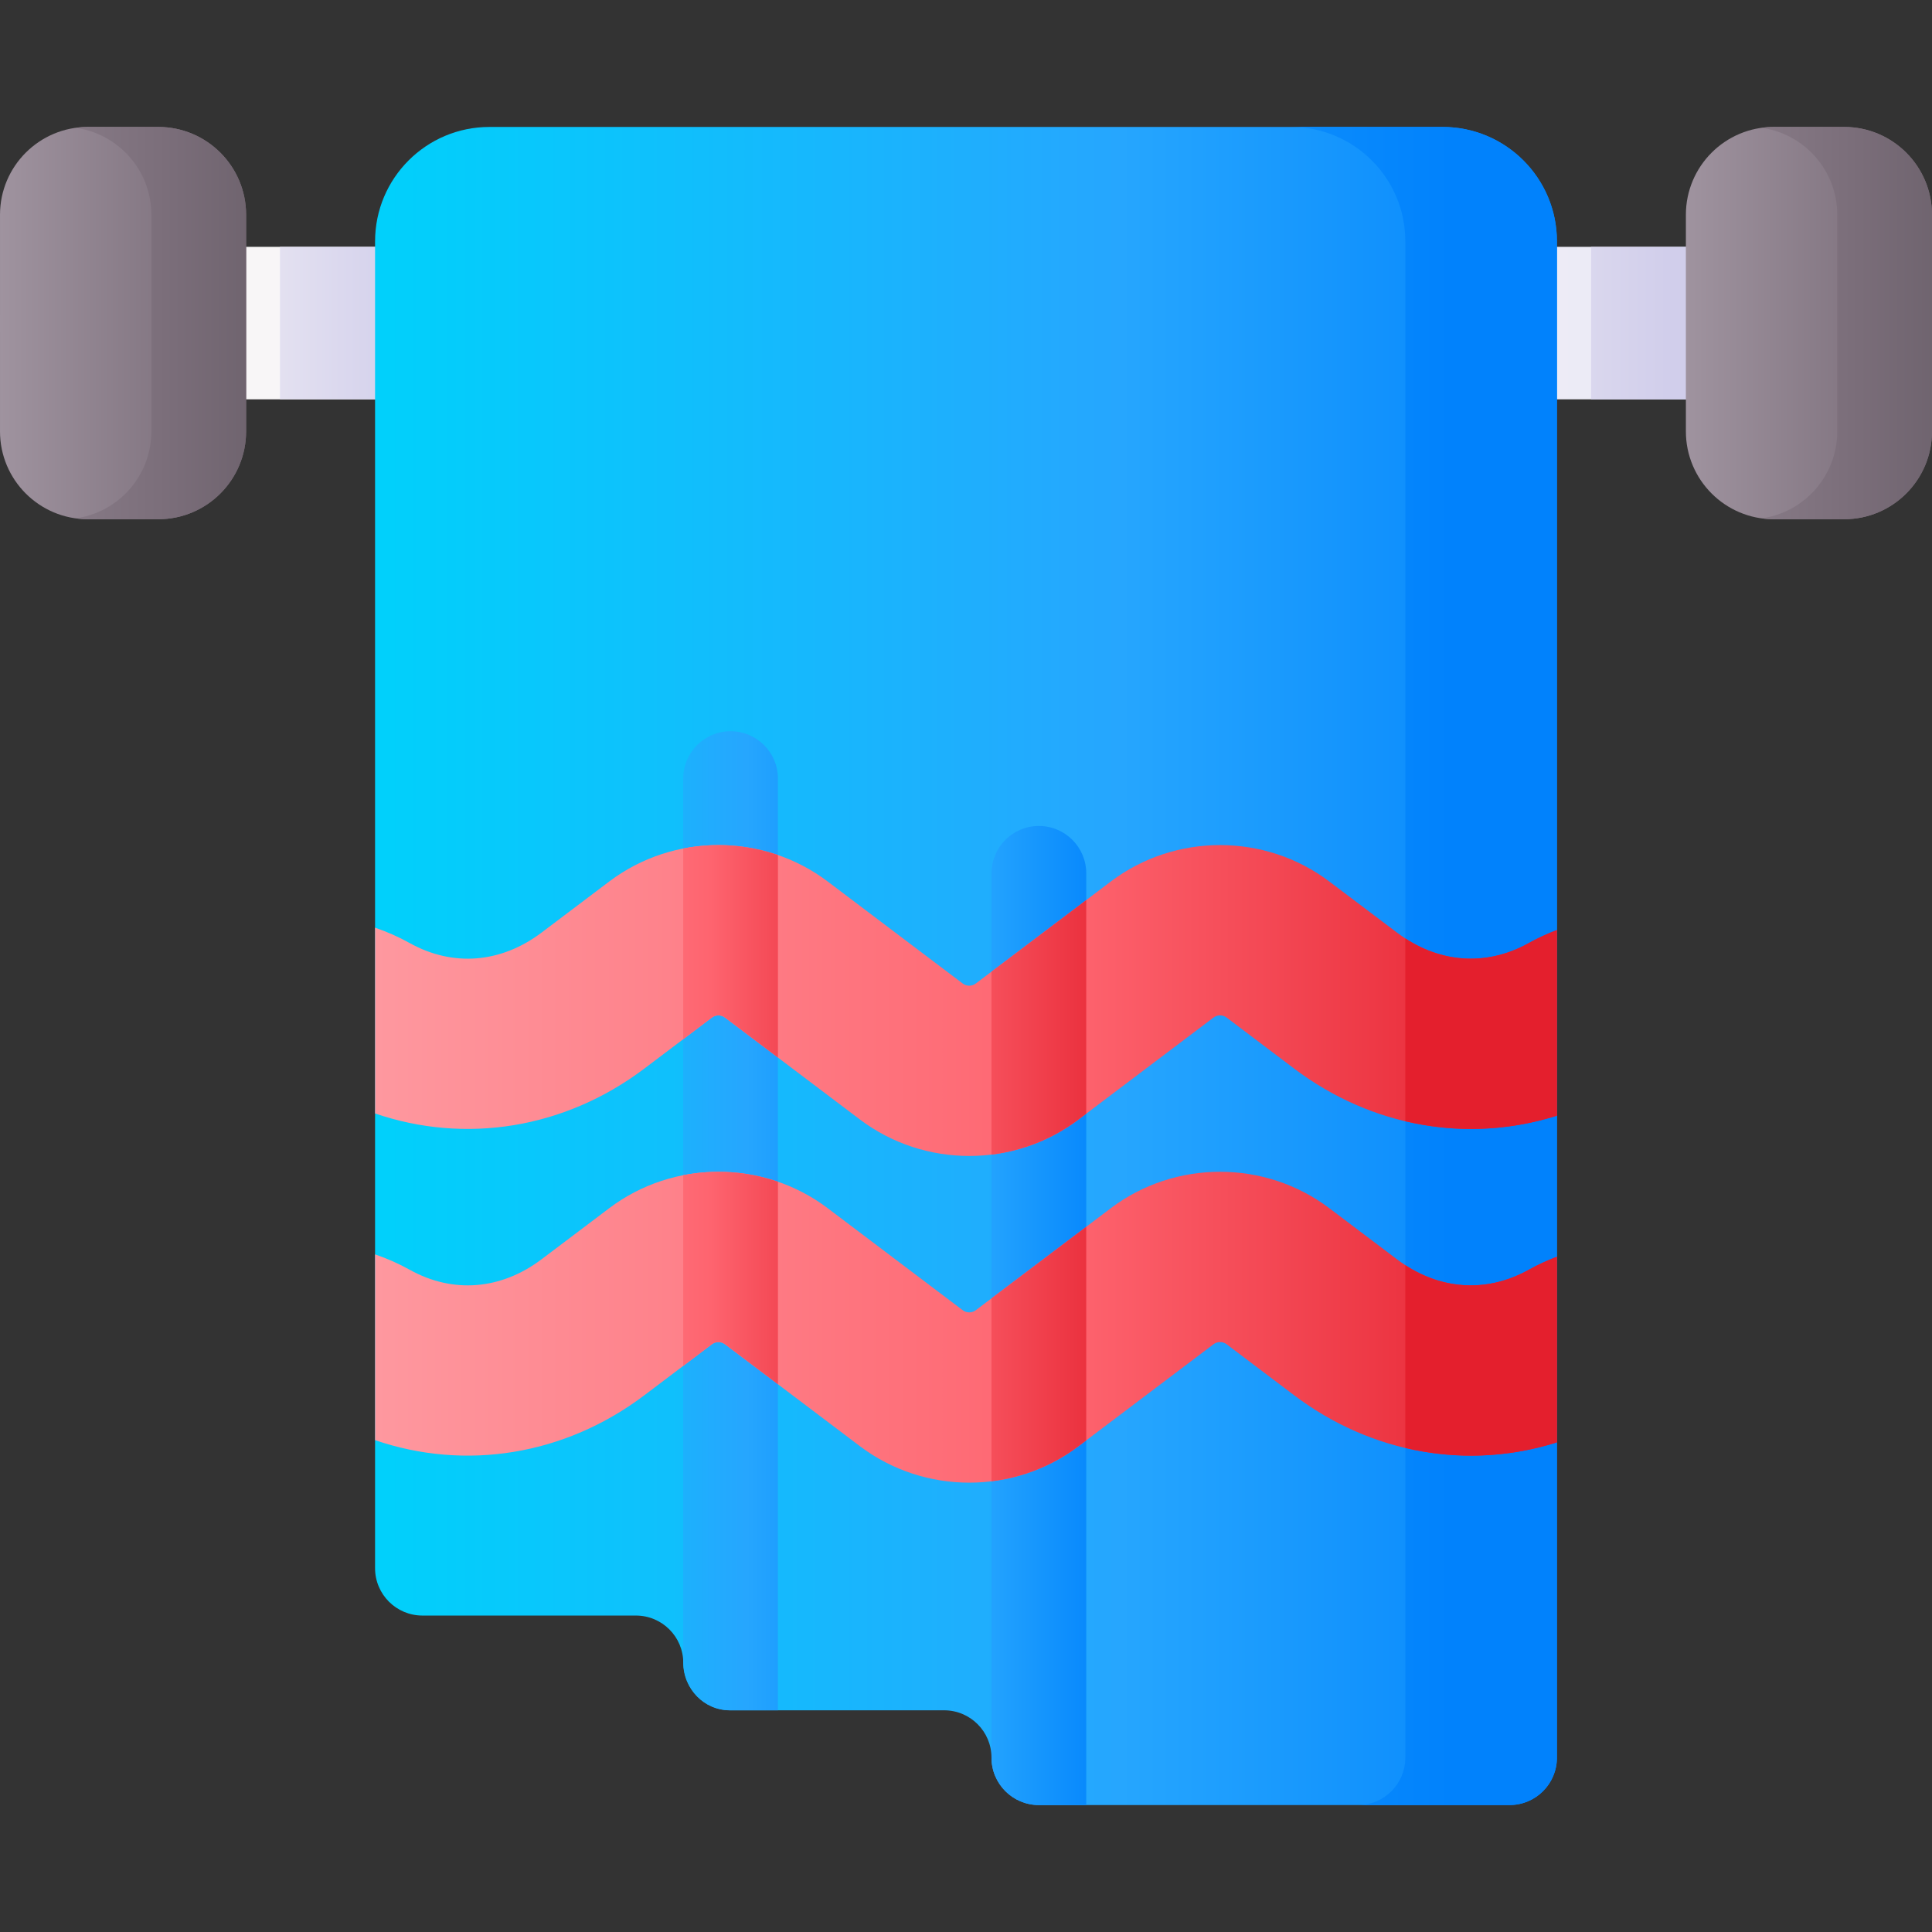 <svg id="Capa_1" enable-background="new 0 0 510 510" height="512" viewBox="0 0 510 510" width="512" xmlns="http://www.w3.org/2000/svg" xmlns:xlink="http://www.w3.org/1999/xlink"><rect x="0" y="0" width="510" height="510" fill="#333333" stroke="none"/><linearGradient id="SVGID_1_" gradientUnits="userSpaceOnUse" x1="-7.483" x2="566.244" y1="85.286" y2="85.286"><stop offset="0" stop-color="#f8f6f7"/><stop offset=".179" stop-color="#f8f6f7"/><stop offset="1" stop-color="#e7e6f5"/></linearGradient><linearGradient id="lg1"><stop offset="0" stop-color="#f8f6f7"/><stop offset="1" stop-color="#d1ceeb"/></linearGradient><linearGradient id="SVGID_2_" gradientUnits="userSpaceOnUse" x1="33.333" x2="109.406" xlink:href="#lg1" y1="85.286" y2="85.286"/><linearGradient id="SVGID_3_" gradientUnits="userSpaceOnUse" x1="351" x2="440.09" xlink:href="#lg1" y1="85.286" y2="85.286"/><linearGradient id="lg2"><stop offset="0" stop-color="#a79ba7"/><stop offset=".749" stop-color="#7a6d79"/><stop offset="1" stop-color="#685e68"/></linearGradient><linearGradient id="SVGID_4_" gradientUnits="userSpaceOnUse" x1="-12" x2="81.263" xlink:href="#lg2" y1="85.286" y2="85.286"/><linearGradient id="SVGID_5_" gradientUnits="userSpaceOnUse" x1="-52" x2="78.648" xlink:href="#lg2" y1="85.286" y2="85.286"/><linearGradient id="SVGID_6_" gradientUnits="userSpaceOnUse" x1="433.03" x2="526.293" xlink:href="#lg2" y1="85.286" y2="85.286"/><linearGradient id="SVGID_7_" gradientUnits="userSpaceOnUse" x1="393.03" x2="523.678" xlink:href="#lg2" y1="85.286" y2="85.286"/><linearGradient id="lg3"><stop offset="0" stop-color="#01d0fb"/><stop offset=".608" stop-color="#26a6fe"/><stop offset="1" stop-color="#0182fc"/></linearGradient><linearGradient id="SVGID_8_" gradientUnits="userSpaceOnUse" x1="102" x2="420.61" xlink:href="#lg3" y1="255" y2="255"/><linearGradient id="SVGID_9_" gradientUnits="userSpaceOnUse" x1="11.156" x2="383.213" xlink:href="#lg3" y1="255" y2="255"/><linearGradient id="SVGID_10_" gradientUnits="userSpaceOnUse" x1="132" x2="238.921" xlink:href="#lg3" y1="322.252" y2="322.252"/><linearGradient id="SVGID_11_" gradientUnits="userSpaceOnUse" x1="203" x2="294.198" xlink:href="#lg3" y1="347.263" y2="347.263"/><linearGradient id="lg4"><stop offset="0" stop-color="#fe99a0"/><stop offset=".593" stop-color="#fe646f"/><stop offset="1" stop-color="#e41f2d"/></linearGradient><linearGradient id="SVGID_12_" gradientUnits="userSpaceOnUse" x1="95.434" x2="410.493" xlink:href="#lg4" y1="350.353" y2="350.353"/><linearGradient id="SVGID_13_" gradientUnits="userSpaceOnUse" x1="95.434" x2="410.493" xlink:href="#lg4" y1="264.113" y2="264.113"/><linearGradient id="SVGID_14_" gradientUnits="userSpaceOnUse" x1="145.333" x2="319" xlink:href="#lg4" y1="358.001" y2="358.001"/><linearGradient id="SVGID_15_" gradientUnits="userSpaceOnUse" x1="145.333" x2="319" xlink:href="#lg4" y1="271.761" y2="271.761"/><linearGradient id="SVGID_16_" gradientUnits="userSpaceOnUse" x1="154.667" x2="303.203" xlink:href="#lg4" y1="357.43" y2="357.43"/><linearGradient id="SVGID_17_" gradientUnits="userSpaceOnUse" x1="154.667" x2="303.203" xlink:href="#lg4" y1="271.19" y2="271.19"/><linearGradient id="SVGID_18_" gradientUnits="userSpaceOnUse" x1="122" x2="232.653" xlink:href="#lg4" y1="337.368" y2="337.368"/><linearGradient id="SVGID_19_" gradientUnits="userSpaceOnUse" x1="122" x2="232.653" xlink:href="#lg4" y1="251.128" y2="251.128"/><g><g><g><path d="m489.87 105.416h-469.74c-11.117 0-20.13-9.013-20.13-20.13 0-11.118 9.013-20.13 20.13-20.13h469.74c11.118 0 20.13 9.013 20.13 20.13 0 11.117-9.013 20.13-20.13 20.13z" fill="url(#SVGID_1_)"/></g><path d="m73.905 65.155h28.613v40.26h-28.613z" fill="url(#SVGID_2_)"/><g><path d="m510 85.281v.01c0 11.11-9.01 20.13-20.13 20.13h-69.85v-40.27h69.85c11.12 0 20.13 9.02 20.13 20.13z" fill="url(#SVGID_3_)"/></g><g><path d="m41.779 137.06h-18.588c-12.808 0-23.191-10.383-23.191-23.191v-57.167c0-12.808 10.383-23.191 23.191-23.191h18.587c12.808 0 23.191 10.383 23.191 23.191v57.167c.001 12.808-10.382 23.191-23.19 23.191z" fill="url(#SVGID_4_)"/><path d="m41.779 33.511h-18.588c-1.09 0-2.161.081-3.212.227 11.287 1.565 19.979 11.247 19.979 22.965v57.167c0 11.718-8.692 21.4-19.979 22.965 1.05.146 2.121.227 3.212.227h18.587c12.808 0 23.191-10.383 23.191-23.191v-57.169c.001-12.808-10.382-23.191-23.19-23.191z" fill="url(#SVGID_5_)"/></g><g><path d="m486.809 137.06h-18.587c-12.808 0-23.191-10.383-23.191-23.191v-57.167c0-12.808 10.383-23.191 23.191-23.191h18.587c12.808 0 23.191 10.383 23.191 23.191v57.167c0 12.808-10.383 23.191-23.191 23.191z" fill="url(#SVGID_6_)"/><path d="m486.809 33.511h-18.587c-1.09 0-2.161.081-3.212.227 11.287 1.565 19.979 11.247 19.979 22.965v57.167c0 11.718-8.692 21.4-19.979 22.965 1.05.146 2.121.227 3.212.227h18.587c12.808 0 23.191-10.383 23.191-23.191v-57.169c0-12.808-10.383-23.191-23.191-23.191z" fill="url(#SVGID_7_)"/></g></g><path d="m99.008 63.708v350.254c0 6.907 5.599 12.505 12.505 12.505h56.35c6.907 0 12.505 5.599 12.505 12.505 0 6.907 5.599 12.505 12.505 12.505h56.35c6.907 0 12.505 5.599 12.505 12.505 0 6.907 5.599 12.505 12.505 12.505h124.25c6.907 0 12.505-5.599 12.505-12.505v-400.274c0-16.677-13.52-30.197-30.197-30.197h-251.586c-16.678 0-30.197 13.52-30.197 30.197z" fill="url(#SVGID_8_)"/><path d="m380.795 33.511h-40.02c16.677 0 30.197 13.52 30.197 30.197v400.276c0 6.906-5.599 12.505-12.505 12.505h40.02c6.907 0 12.505-5.599 12.505-12.505v-400.276c0-16.677-13.519-30.197-30.197-30.197z" fill="url(#SVGID_9_)"/><path d="m192.851 193.026c-6.907 0-12.506 5.599-12.506 12.506v232.965c.005.138.02.274.023.413.184 6.912 5.364 12.569 12.279 12.569h12.709v-245.948c0-6.906-5.599-12.505-12.505-12.505z" fill="url(#SVGID_10_)"/><path d="m261.731 230.542v233.442c0 6.907 5.599 12.505 12.505 12.505h12.506v-245.947c0-6.907-5.599-12.506-12.506-12.506-6.906.001-12.505 5.6-12.505 12.506z" fill="url(#SVGID_11_)"/><path d="m410.99 331.745v49c-23.37 7.39-48.85 3.07-69.37-12.43l-17.83-13.47c-1.02-.76-2.43-.76-3.44 0l-35.66 26.93c-8.48 6.41-18.66 9.61-28.83 9.61s-20.35-3.2-28.84-9.61l-35.65-26.93c-1.01-.76-2.42-.76-3.44 0l-17.82 13.46c-21.03 15.89-47.26 20.03-71.1 11.86v-49.04c3.19 1.09 6.26 2.45 9.18 4.08 11.38 6.32 24.06 5.3 34.8-2.81l17.83-13.46c16.97-12.82 40.69-12.82 57.67 0l35.65 26.93c1.01.76 2.43.76 3.44 0l35.65-26.93c16.98-12.82 40.69-12.82 57.67 0l17.84 13.47c10.74 8.1 23.41 9.12 34.79 2.8 2.39-1.33 4.88-2.48 7.46-3.46z" fill="url(#SVGID_12_)"/><path d="m410.99 245.505v49c-23.37 7.39-48.85 3.07-69.37-12.43l-17.83-13.47c-1.02-.76-2.43-.76-3.44 0l-35.66 26.93c-8.48 6.41-18.66 9.61-28.83 9.61s-20.35-3.2-28.84-9.61l-35.65-26.93c-1.01-.76-2.42-.76-3.44 0l-17.82 13.46c-21.03 15.89-47.26 20.03-71.1 11.86v-49.04c3.19 1.09 6.26 2.45 9.18 4.08 11.38 6.32 24.06 5.3 34.8-2.81l17.83-13.46c16.97-12.82 40.69-12.82 57.67 0l35.65 26.93c1.01.76 2.43.76 3.44 0l35.65-26.93c16.98-12.82 40.69-12.82 57.67 0l17.84 13.46c10.74 8.11 23.41 9.13 34.79 2.81 2.39-1.33 4.88-2.48 7.46-3.46z" fill="url(#SVGID_13_)"/><path d="m410.99 331.745v49c-13.09 4.14-26.84 4.6-40.02 1.48v-48.26c10.24 6.65 21.96 7.13 32.56 1.24 2.39-1.33 4.88-2.48 7.46-3.46z" fill="url(#SVGID_14_)"/><path d="m410.99 245.505v49c-13.09 4.14-26.84 4.6-40.02 1.48v-48.27c10.24 6.66 21.96 7.14 32.56 1.25 2.39-1.33 4.88-2.48 7.46-3.46z" fill="url(#SVGID_15_)"/><path d="m286.74 323.835v56.39l-2.05 1.55c-6.85 5.17-14.8 8.26-22.96 9.25v-48.29z" fill="url(#SVGID_16_)"/><path d="m286.74 237.595v56.39l-2.05 1.55c-6.85 5.17-14.8 8.26-22.96 9.25v-48.29z" fill="url(#SVGID_17_)"/><path d="m205.36 311.955v53.46l-13.99-10.57c-1.01-.76-2.42-.76-3.44 0l-7.58 5.73v-50.35c8.31-1.63 16.96-1.06 25.01 1.73z" fill="url(#SVGID_18_)"/><path d="m205.36 225.715v53.46l-13.99-10.57c-1.01-.76-2.42-.76-3.44 0l-7.58 5.73v-50.35c8.31-1.63 16.96-1.06 25.01 1.73z" fill="url(#SVGID_19_)"/></g></svg>